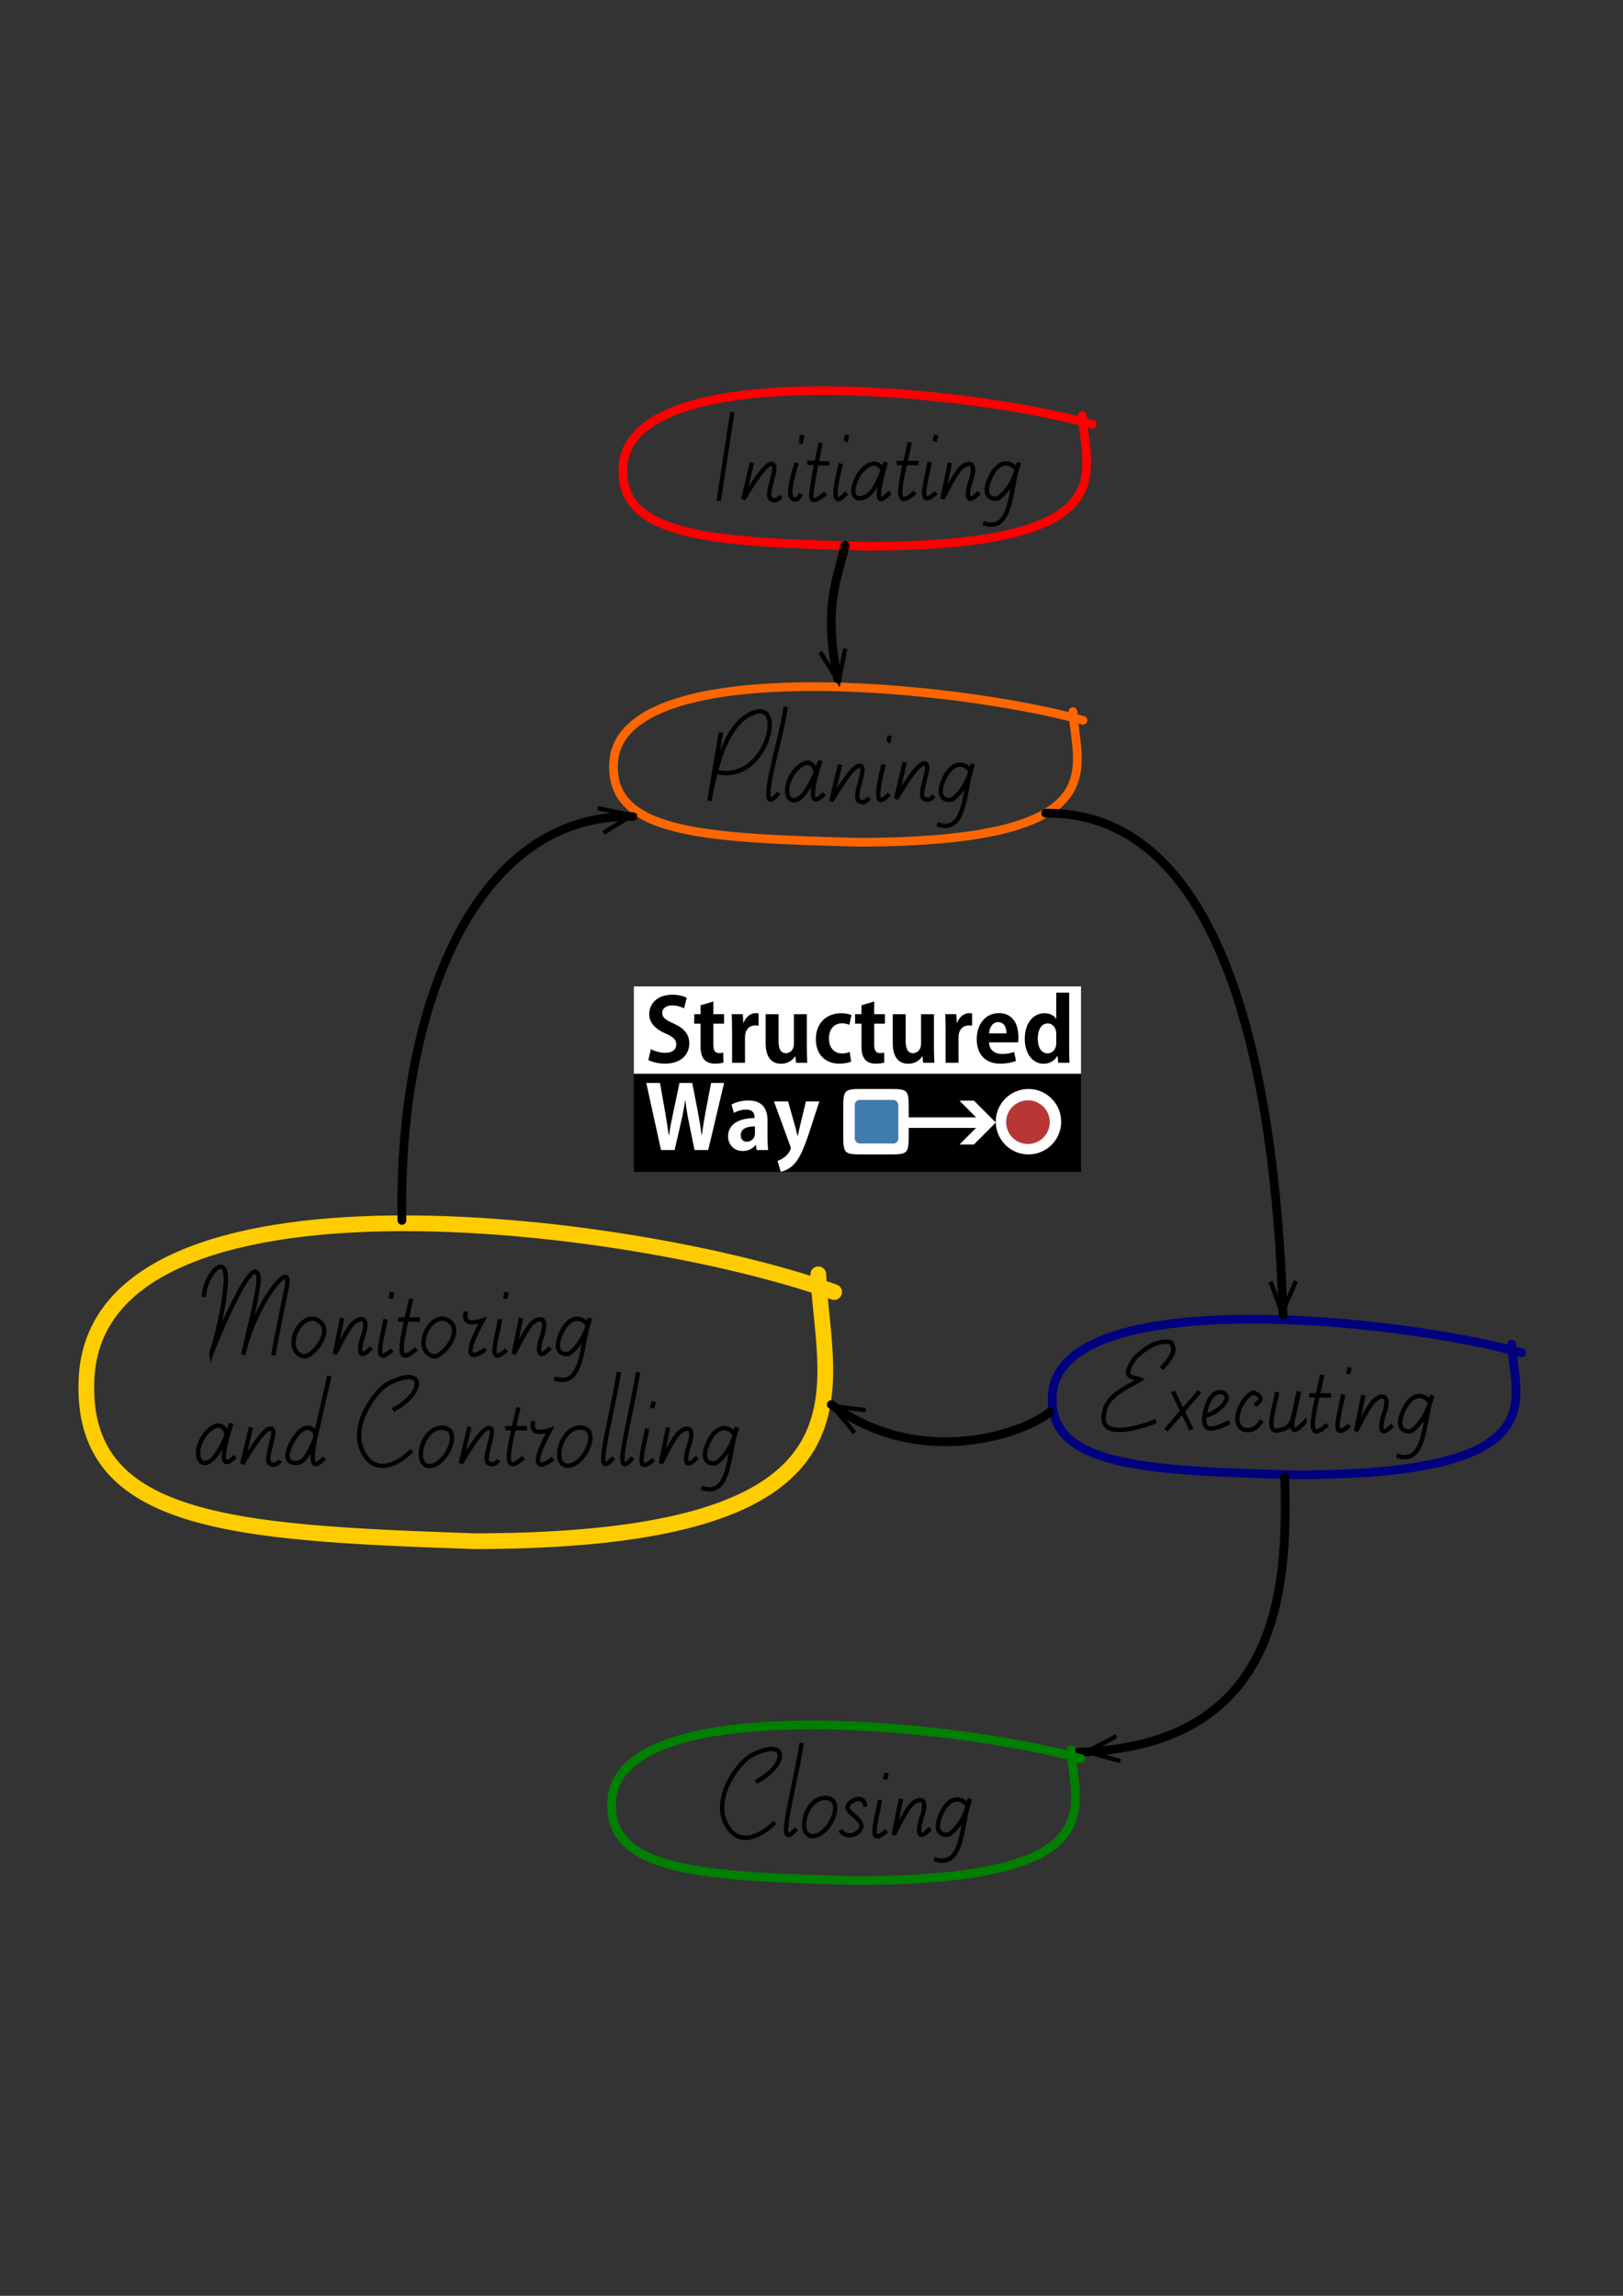 <?xml version="1.0" encoding="UTF-8" standalone="no"?>
<!-- Created with Inkscape (http://www.inkscape.org/) -->

<svg
   xmlns:osb="http://www.openswatchbook.org/uri/2009/osb"
   xmlns:dc="http://purl.org/dc/elements/1.1/"
   xmlns:cc="http://creativecommons.org/ns#"
   xmlns:rdf="http://www.w3.org/1999/02/22-rdf-syntax-ns#"
   xmlns:svg="http://www.w3.org/2000/svg"
   xmlns="http://www.w3.org/2000/svg"
   xmlns:sodipodi="http://sodipodi.sourceforge.net/DTD/sodipodi-0.dtd"
   xmlns:inkscape="http://www.inkscape.org/namespaces/inkscape"
   width="744.094"
   height="1052.362"
   id="svg6275"
   version="1.1"
   inkscape:version="0.48.2 r9819"
   sodipodi:docname="structuredway-dynamic.svg">
  <rect width="100%" height="100%" fill="#333333" stroke="none"/>
  <defs
     id="defs6277">
    <marker
       inkscape:stockid="Arrow2Send"
       orient="auto"
       refY="0.0"
       refX="0.0"
       id="Arrow2Send"
       style="overflow:visible;">
      <path
         id="path4039"
         style="font-size:12.0;fill-rule:evenodd;stroke-width:0.625;stroke-linejoin:round;"
         d="M 8.719,4.034 L -2.207,0.016 L 8.719,-4.002 C 6.973,-1.63 6.983,1.616 8.719,4.034 z "
         transform="scale(0.3) rotate(180) translate(-2.3,0)" />
    </marker>
    <marker
       inkscape:stockid="Arrow1Lend"
       orient="auto"
       refY="0.0"
       refX="0.0"
       id="Arrow1Lend"
       style="overflow:visible;">
      <path
         id="path4009"
         d="M 0.0,0.0 L 5.0,-5.0 L -12.5,0.0 L 5.0,5.0 L 0.0,0.0 z "
         style="fill-rule:evenodd;stroke:#000000;stroke-width:1.0pt;marker-start:none;"
         transform="scale(0.8) rotate(180) translate(12.5,0)" />
    </marker>
    <linearGradient
       id="linearGradient5213">
      <stop
         style="stop-color:#1b1b1b;stop-opacity:1;"
         offset="0"
         id="stop5215" />
      <stop
         id="stop5221"
         offset="0.5"
         style="stop-color:#1d1313;stop-opacity:0.498;" />
      <stop
         style="stop-color:#000000;stop-opacity:0;"
         offset="1"
         id="stop5217" />
    </linearGradient>
    <linearGradient
       id="linearGradient5203"
       osb:paint="gradient">
      <stop
         style="stop-color:#a02c2c;stop-opacity:1;"
         offset="0"
         id="stop5205" />
      <stop
         style="stop-color:#a02c2c;stop-opacity:0;"
         offset="1"
         id="stop5207" />
    </linearGradient>
    <filter
       id="filter3855"
       inkscape:label="Inner outline"
       inkscape:menu="Morphology"
       inkscape:menu-tooltip="Draws an outline around"
       color-interpolation-filters="sRGB">
      <feGaussianBlur
         id="feGaussianBlur3857"
         result="result1"
         in="SourceAlpha"
         stdDeviation="3" />
      <feComposite
         id="feComposite3859"
         in2="result1"
         result="result3"
         k4="-2"
         k1="-1"
         k2="3.2"
         operator="arithmetic" />
      <feColorMatrix
         id="feColorMatrix3861"
         result="result2"
         values="0 0 0 0 0 0 1 0 0 0 0 0 1 0 0 0 0 0 10 0 " />
      <feComposite
         id="feComposite3863"
         in2="result2"
         operator="out"
         in="SourceGraphic"
         result="fbSourceGraphic" />
      <feBlend
         id="feBlend3865"
         in2="fbSourceGraphic"
         mode="darken"
         in="fbSourceGraphic" />
    </filter>
  </defs>
  <sodipodi:namedview
     id="base"
     pagecolor="#ffffff"
     bordercolor="#666666"
     borderopacity="1.0"
     inkscape:pageopacity="0.0"
     inkscape:pageshadow="2"
     inkscape:zoom="4"
     inkscape:cx="441.19042"
     inkscape:cy="340.40557"
     inkscape:document-units="px"
     inkscape:current-layer="layer1"
     showgrid="false"
     inkscape:window-width="1823"
     inkscape:window-height="1051"
     inkscape:window-x="20"
     inkscape:window-y="20"
     inkscape:window-maximized="0" />
  <g
     inkscape:label="Layer 1"
     inkscape:groupmode="layer"
     id="layer1">
    <path
       style="fill:none;stroke:#000000;stroke-width:2;stroke-linecap:butt;stroke-linejoin:miter;stroke-miterlimit:4;stroke-opacity:1;stroke-dasharray:none"
       d="m 335.75,188.862 -6.25,40.75"
       id="anim0"
       inkscape:connector-curvature="0"
       inkscape:label="#path5343" />
    <path
       style="fill:none;stroke:#000000;stroke-width:2;stroke-linecap:butt;stroke-linejoin:miter;stroke-miterlimit:4;stroke-opacity:1;stroke-dasharray:none"
       d="m 344.75,212.112 -4,16.75 c 4.253,-6.696 10.387,-17.241 13.438,-16.125 3.05,1.116 -3.683,14.102 -0.812,16 2.871,1.898 4.625,-1.375 4.625,-1.375"
       id="anim1"
       inkscape:connector-curvature="0"
       sodipodi:nodetypes="cczzc"
       inkscape:label="#path5345" />
    <path
       style="fill:none;stroke:#000000;stroke-width:2;stroke-linecap:butt;stroke-linejoin:miter;stroke-miterlimit:4;stroke-opacity:1;stroke-dasharray:none"
       d="m 365.25,212.237 c 0,0 -4.781,13.874 -2.125,16.125 2.656,2.251 4,-2 4,-2"
       id="anim2"
       inkscape:connector-curvature="0"
       sodipodi:nodetypes="czc"
       inkscape:label="#path5347" />
    <path
       style="fill:none;stroke:#000000;stroke-width:2;stroke-linecap:butt;stroke-linejoin:miter;stroke-miterlimit:4;stroke-opacity:1;stroke-dasharray:none"
       d="m 367.875,199.362 c -0.75,3.625 -0.75,3.25 -0.75,3.25"
       id="anim3"
       inkscape:connector-curvature="0"
       inkscape:label="#path5349" />
    <path
       style="fill:none;stroke:#000000;stroke-width:2;stroke-linecap:butt;stroke-linejoin:miter;stroke-miterlimit:4;stroke-opacity:1;stroke-dasharray:none"
       d="m 376.25,202.987 c 0,0 -4.698,21.414 -4.25,25 0.448,3.586 6.5,-1.875 6.5,-1.875"
       id="anim4"
       inkscape:connector-curvature="0"
       sodipodi:nodetypes="czc"
       inkscape:label="#path5351" />
    <path
       style="fill:none;stroke:#000000;stroke-width:2;stroke-linecap:butt;stroke-linejoin:miter;stroke-miterlimit:4;stroke-opacity:1;stroke-dasharray:none"
       d="m 370.125,212.112 10.125,0.375"
       id="anim5"
       inkscape:connector-curvature="0"
       inkscape:label="#path5353" />
    <path
       style="fill:none;stroke:#000000;stroke-width:2;stroke-linecap:butt;stroke-linejoin:miter;stroke-miterlimit:4;stroke-opacity:1;stroke-dasharray:none"
       d="m 385.5,212.487 c -3.22,12.826 -4.089,20.873 2.625,13.5"
       id="anim7"
       inkscape:connector-curvature="0"
       sodipodi:nodetypes="cc"
       inkscape:label="#path5431" />
    <path
       style="fill:none;stroke:#000000;stroke-width:2;stroke-linecap:butt;stroke-linejoin:miter;stroke-miterlimit:4;stroke-opacity:1;stroke-dasharray:none"
       d="m 388.375,199.362 c -0.625,2.875 -0.75,3 -0.75,3 l 0,0 0,0"
       id="anim8"
       inkscape:connector-curvature="0"
       inkscape:label="#path5433" />
    <path
       style="fill:none;stroke:#000000;stroke-width:2;stroke-linecap:butt;stroke-linejoin:miter;stroke-miterlimit:4;stroke-opacity:1;stroke-dasharray:none"
       d="m 404.5,214.987 c -3.833,-6.229 -10.513,1.074 -11.5,4 -1.304,2.796 -3.27,7.418 0,9.375 7.055,0.752 9.944,-8.214 13.125,-16.5 -7.065,24.493 -0.481,15.836 2,13.875 l 0,0 -0.75,0.625"
       id="anim9"
       inkscape:connector-curvature="0"
       sodipodi:nodetypes="ccccccc"
       inkscape:label="#path5435" />
    <path
       style="fill:none;stroke:#000000;stroke-width:2;stroke-linecap:butt;stroke-linejoin:miter;stroke-miterlimit:4;stroke-opacity:1;stroke-dasharray:none"
       d="m 417.125,202.737 c -3.7,17.033 -8.611,32.917 2.375,22.875"
       id="anim10"
       inkscape:connector-curvature="0"
       sodipodi:nodetypes="cc"
       inkscape:label="#path5437" />
    <path
       style="fill:none;stroke:#000000;stroke-width:2;stroke-linecap:butt;stroke-linejoin:miter;stroke-miterlimit:4;stroke-opacity:1;stroke-dasharray:none"
       d="m 411.125,212.237 10,0 0,0"
       id="anim11"
       inkscape:connector-curvature="0"
       inkscape:label="#path5439" />
    <path
       style="fill:none;stroke:#000000;stroke-width:2;stroke-linecap:butt;stroke-linejoin:miter;stroke-miterlimit:4;stroke-opacity:1;stroke-dasharray:none"
       d="m 426.25,211.737 c -1.953,10.545 -5.891,21.863 3,14.125"
       id="anim12"
       inkscape:connector-curvature="0"
       sodipodi:nodetypes="cc"
       inkscape:label="#path5441" />
    <path
       style="fill:none;stroke:#000000;stroke-width:2;stroke-linecap:butt;stroke-linejoin:miter;stroke-miterlimit:4;stroke-opacity:1;stroke-dasharray:none"
       d="m 429.25,199.362 -0.75,3"
       id="anim13"
       inkscape:connector-curvature="0"
       inkscape:label="#path5443" />
    <path
       style="fill:none;stroke:#000000;stroke-width:2;stroke-linecap:butt;stroke-linejoin:miter;stroke-miterlimit:4;stroke-opacity:1;stroke-dasharray:none"
       d="m 435.5,212.112 -3.375,16.5 c 3.678,-6.811 4.485,-8.859 7.25,-12.75 2.765,-3.891 9.372,-6.108 5.65,4.628 -2.067,5.96 -2.084,11.813 3.85,5.247"
       id="anim14"
       inkscape:connector-curvature="0"
       sodipodi:nodetypes="cczsc"
       inkscape:label="#path5445" />
    <path
       style="fill:none;stroke:#000000;stroke-width:2;stroke-linecap:butt;stroke-linejoin:miter;stroke-miterlimit:4;stroke-opacity:1;stroke-dasharray:none"
       d="m 466,215.112 c -3.523,-4.394 -8.765,-3.676 -12.25,4.25 -3.485,7.926 0.374,9.774 3.75,9.125 5.377,-3.881 7.886,-9.848 9.625,-16.375 -4.142,10.567 -2.621,32.796 -16.375,27.625"
       id="anim15"
       inkscape:connector-curvature="0"
       sodipodi:nodetypes="czccc"
       inkscape:label="#path5447" />
    <path
       style="fill:none;stroke:#ff0000;stroke-width:4;stroke-linecap:round;stroke-linejoin:miter;stroke-miterlimit:4;stroke-opacity:1;stroke-dasharray:none"
       d="m 500.791,194.487 c -57.631,-16.135 -211.945,-31.388 -215.163,19.313 -2.071,32.638 41.542,34.714 111.745,36.595 120.181,-0.105 100.129,-34.252 98.858,-59.889"
       id="anim20"
       inkscape:connector-curvature="0"
       sodipodi:nodetypes="cscc"
       inkscape:label="#path3040" />
    <path
       style="fill:none;stroke:#000000;stroke-width:2;stroke-linecap:butt;stroke-linejoin:miter;stroke-miterlimit:4;stroke-opacity:1;stroke-dasharray:none"
       d="m 330.531,335.737 -5.303,31.289 c 2.746,-14.239 7.483,-36.698 21.213,-40.659 13.73,-3.961 4.479,32.394 -17.501,27.577"
       id="anim30"
       inkscape:connector-curvature="0"
       sodipodi:nodetypes="cczc"
       inkscape:label="#path3879" />
    <path
       style="fill:none;stroke:#000000;stroke-width:2;stroke-linecap:butt;stroke-linejoin:miter;stroke-miterlimit:4;stroke-opacity:1;stroke-dasharray:none"
       d="m 360.229,323.893 c -1.66,14.474 -14.93,53.617 -3.182,39.598"
       id="anim31"
       inkscape:connector-curvature="0"
       sodipodi:nodetypes="cc"
       inkscape:label="#path3881" />
    <path
       style="fill:none;stroke:#000000;stroke-width:2;stroke-linecap:butt;stroke-linejoin:miter;stroke-miterlimit:4;stroke-opacity:1;stroke-dasharray:none"
       d="m 374.239,355.227 c -1.39,-10.46 -9.944,-4.106 -12.463,2.607 -2.519,6.713 0.582,11.481 5.259,7.646 4.677,-3.836 9.104,-16.838 9.104,-16.838 -2.579,7.964 -7.084,24.073 1.768,15.203"
       id="anim32"
       inkscape:connector-curvature="0"
       sodipodi:nodetypes="czzcc"
       inkscape:label="#path3883" />
    <path
       style="fill:none;stroke:#000000;stroke-width:2;stroke-linecap:butt;stroke-linejoin:miter;stroke-miterlimit:4;stroke-opacity:1;stroke-dasharray:none"
       d="m 385.126,350.463 -4,16.75 c 4.253,-6.696 10.387,-17.241 13.438,-16.125 3.05,1.116 -3.683,14.102 -0.812,16 2.871,1.898 4.625,-1.375 4.625,-1.375"
       id="anim33"
       inkscape:connector-curvature="0"
       sodipodi:nodetypes="cczzc"
       inkscape:label="#path5345" />
    <path
       style="fill:none;stroke:#000000;stroke-width:2;stroke-linecap:butt;stroke-linejoin:miter;stroke-miterlimit:4;stroke-opacity:1;stroke-dasharray:none"
       d="m 405.091,350.408 c -3.22,12.826 -4.089,20.873 2.625,13.5"
       id="anim34"
       inkscape:connector-curvature="0"
       sodipodi:nodetypes="cc"
       inkscape:label="#path5431" />
    <path
       style="fill:none;stroke:#000000;stroke-width:2;stroke-linecap:butt;stroke-linejoin:miter;stroke-miterlimit:4;stroke-opacity:1;stroke-dasharray:none"
       d="m 407.966,337.283 c -0.625,2.875 -0.75,3 -0.75,3 l 0,0 0,0"
       id="anim35"
       inkscape:connector-curvature="0"
       inkscape:label="#path5433" />
    <path
       style="fill:none;stroke:#000000;stroke-width:2;stroke-linecap:butt;stroke-linejoin:miter;stroke-miterlimit:4;stroke-opacity:1;stroke-dasharray:none"
       d="m 414.824,349.403 -4,16.75 c 4.253,-6.696 10.387,-17.241 13.438,-16.125 3.05,1.116 -3.683,14.102 -0.812,16 2.871,1.898 4.625,-1.375 4.625,-1.375"
       id="anim36"
       inkscape:connector-curvature="0"
       sodipodi:nodetypes="cczzc"
       inkscape:label="#path5345" />
    <path
       style="fill:none;stroke:#000000;stroke-width:2;stroke-linecap:butt;stroke-linejoin:miter;stroke-miterlimit:4;stroke-opacity:1;stroke-dasharray:none"
       d="m 444.897,353.178 c -3.523,-4.394 -8.765,-3.676 -12.25,4.25 -3.485,7.926 0.374,9.774 3.75,9.125 5.377,-3.881 7.886,-9.848 9.625,-16.375 -4.142,10.567 -2.621,32.796 -16.375,27.625"
       id="anim37"
       inkscape:connector-curvature="0"
       sodipodi:nodetypes="czccc"
       inkscape:label="#path5447" />
    <rect
       style="fill:#000000;fill-opacity:1;stroke:none"
       id="bg"
       width="205"
       height="45"
       x="290.61"
       y="492.16"
       inkscape:label="#rect3551-7" />
    <rect
       style="fill:#ffffff;fill-opacity:1;stroke:none"
       id="rect3551"
       width="205"
       height="40"
       x="290.61"
       y="452.16" />
    <path
       inkscape:connector-curvature="0"
       id="logotext11"
       style="font-size:40px;font-style:normal;font-variant:normal;font-weight:bold;font-stretch:normal;text-align:start;line-height:125%;letter-spacing:0px;word-spacing:0px;writing-mode:lr-tb;text-anchor:start;fill:#ffffff;fill-opacity:1;stroke:none;font-family:Adobe Gothic Std;-inkscape-font-specification:Adobe Gothic Std Bold"
       d="m 323.49,509.56 c -0.64,3.68 -1.24,7.16 -1.72,10.8 l -0.12,0 c -0.4,-3.6 -1,-7 -1.68,-10.6 l -2.6,-13.36 -5.84,0 -2.8,13.2 c -0.8,3.84 -1.56,7.4 -2,10.84 l -0.12,0 c -0.44,-3.28 -1.04,-7.08 -1.68,-10.76 l -2.36,-13.28 -6.28,0 6.76,30.76 6.24,0 3,-13.04 c 0.76,-3.24 1.32,-6.32 1.84,-9.8 l 0.08,0 c 0.4,3.48 0.88,6.6 1.56,9.8 l 2.64,13.04 6.28,0 7.28,-30.76 -5.96,0 -2.52,13.16"
       inkscape:label="#path3128" />
    <path
       inkscape:connector-curvature="0"
       id="logotext12"
       style="font-size:40px;font-style:normal;font-variant:normal;font-weight:bold;font-stretch:normal;text-align:start;line-height:125%;letter-spacing:0px;word-spacing:0px;writing-mode:lr-tb;text-anchor:start;fill:#ffffff;fill-opacity:1;stroke:none;font-family:Adobe Gothic Std;-inkscape-font-specification:Adobe Gothic Std Bold"
       d="m 336.483,510.16 c 1.44,-0.88 3.44,-1.52 5.48,-1.52 3.24,0 4,1.68 4,3.88 -7.08,0 -12.16,2.68 -12.16,8.4 0,3.6 2.56,6.68 6.68,6.68 2.48,0 4.64,-1 5.92,-2.76 l 0.12,0 0.36,2.32 5.32,0 c -0.24,-1.36 -0.32,-3.32 -0.32,-5.28 l 0,-8.16 c 0,-4.88 -1.88,-9.28 -8.8,-9.28 -3.48,0 -6.24,1 -7.72,1.88 l 1.12,3.84 m 9.64,9.36 c 0,2.84 -2.32,3.84 -3.72,3.84 -1.48,0 -2.8,-0.92 -2.8,-3.04 0,-3.24 3.32,-4 6.52,-4 l 0,3.2"
       inkscape:label="#path3130" />
    <path
       inkscape:connector-curvature="0"
       id="logotext13"
       style="font-size:40px;font-style:normal;font-variant:normal;font-weight:bold;font-stretch:normal;text-align:start;line-height:125%;letter-spacing:0px;word-spacing:0px;writing-mode:lr-tb;text-anchor:start;fill:#ffffff;fill-opacity:1;stroke:none;font-family:Adobe Gothic Std;-inkscape-font-specification:Adobe Gothic Std Bold"
       d="m 366.676,516.52 c -0.32,1.4 -0.68,2.96 -0.92,4.16 l -0.12,0 c -0.28,-1.24 -0.68,-2.8 -1.04,-4.16 l -3.28,-11.64 -6.48,0 7.48,20.48 c 0.16,0.44 0.24,0.76 0.24,1 0,0.44 -1,2.72 -2.96,4.12 -1.04,0.72 -2.16,1.36 -3.12,1.64 l 1.48,5 c 1.32,-0.24 3.6,-1.04 5.76,-3.12 2.52,-2.52 4.4,-6.44 6.88,-13.64 l 5.04,-15.48 -6.16,0 -2.8,11.64"
       inkscape:label="#path3132" />
    <path
       inkscape:connector-curvature="0"
       id="logotext1"
       style="font-size:40px;font-style:normal;font-variant:normal;font-weight:bold;font-stretch:normal;text-align:start;line-height:125%;letter-spacing:0px;word-spacing:0px;writing-mode:lr-tb;text-anchor:start;fill:#000000;fill-opacity:1;stroke:none;font-family:Adobe Gothic Std;-inkscape-font-specification:Adobe Gothic Std Bold"
       d="m 297.25,485.84 c 1.44,0.88 4.52,1.72 7.56,1.72 7.16,0 11.2,-3.92 11.2,-9.28 0,-4.04 -2.2,-6.88 -7.12,-9.08 -3.76,-1.72 -5.28,-2.72 -5.28,-4.92 0,-1.72 1.4,-3.4 4.52,-3.4 2.52,0 4.4,0.76 5.48,1.32 l 1.24,-4.84 c -1.44,-0.72 -3.68,-1.4 -6.6,-1.4 -6.64,0 -10.6,3.88 -10.6,8.92 0,4 2.88,6.88 7.52,8.88 3.4,1.48 4.88,2.8 4.88,5 0,2.28 -1.72,3.84 -5,3.84 -2.48,0 -5.04,-0.76 -6.64,-1.72 l -1.16,4.96"
       inkscape:label="#path3097" />
    <path
       inkscape:connector-curvature="0"
       id="logotext2"
       style="font-size:40px;font-style:normal;font-variant:normal;font-weight:bold;font-stretch:normal;text-align:start;line-height:125%;letter-spacing:0px;word-spacing:0px;writing-mode:lr-tb;text-anchor:start;fill:#000000;fill-opacity:1;stroke:none;font-family:Adobe Gothic Std;-inkscape-font-specification:Adobe Gothic Std Bold"
       d="m 318.283,464.88 0,4.36 2.92,0 0,10.28 c 0,2.48 0.12,8.04 6.52,8.04 1.72,0 3.16,-0.2 3.96,-0.52 l -0.08,-4.52 c -0.6,0.12 -1.08,0.2 -1.92,0.2 -1.8,0 -2.64,-1.12 -2.64,-3.8 l 0,-9.68 4.92,0 0,-4.36 -4.92,0 0,-5.8 -5.84,1.72 0,4.08 -2.92,0"
       inkscape:label="#path3099" />
    <path
       inkscape:connector-curvature="0"
       id="logotext3"
       style="font-size:40px;font-style:normal;font-variant:normal;font-weight:bold;font-stretch:normal;text-align:start;line-height:125%;letter-spacing:0px;word-spacing:0px;writing-mode:lr-tb;text-anchor:start;fill:#000000;fill-opacity:1;stroke:none;font-family:Adobe Gothic Std;-inkscape-font-specification:Adobe Gothic Std Bold"
       d="m 340.793,468.76 -0.24,-3.88 -5.08,0 c 0.08,2 0.16,4.2 0.16,6.96 l 0,15.32 5.92,0 0,-11.52 c 0,-3.8 2.04,-5.6 4.72,-5.6 0.6,0 1.08,0.04 1.52,0.12 l 0,-5.64 c -0.4,-0.08 -0.76,-0.12 -1.32,-0.12 -2.08,0 -4.48,1.48 -5.52,4.36 l -0.16,0"
       inkscape:label="#path3101" />
    <path
       inkscape:connector-curvature="0"
       id="logotext4"
       style="font-size:40px;font-style:normal;font-variant:normal;font-weight:bold;font-stretch:normal;text-align:start;line-height:125%;letter-spacing:0px;word-spacing:0px;writing-mode:lr-tb;text-anchor:start;fill:#000000;fill-opacity:1;stroke:none;font-family:Adobe Gothic Std;-inkscape-font-specification:Adobe Gothic Std Bold"
       d="m 363.982,464.88 0,13.72 c 0,2.52 -1.72,4.16 -3.64,4.16 -2.44,0 -3.4,-2.12 -3.4,-5.48 l 0,-12.4 -5.92,0 0,13.28 c 0,6.68 2.88,9.44 7.12,9.44 3.44,0 5.48,-1.96 6.4,-3.4 l 0.12,0 0.28,2.96 5.16,0 c -0.08,-1.88 -0.2,-4.16 -0.2,-6.8 l 0,-15.48 -5.92,0"
       inkscape:label="#path3103" />
    <path
       inkscape:connector-curvature="0"
       id="logotext5"
       style="font-size:40px;font-style:normal;font-variant:normal;font-weight:bold;font-stretch:normal;text-align:start;line-height:125%;letter-spacing:0px;word-spacing:0px;writing-mode:lr-tb;text-anchor:start;fill:#000000;fill-opacity:1;stroke:none;font-family:Adobe Gothic Std;-inkscape-font-specification:Adobe Gothic Std Bold"
       d="m 390.363,465.28 c -0.96,-0.4 -2.72,-0.84 -4.64,-0.84 -7.36,0 -11.68,5.12 -11.68,11.8 0,7.08 4.24,11.32 10.76,11.32 2.36,0 4.4,-0.48 5.4,-0.96 l -0.64,-4.44 c -0.96,0.44 -2.12,0.72 -3.6,0.72 -3.4,0 -5.92,-2.52 -5.92,-6.88 0,-3.92 2.16,-6.92 5.88,-6.92 1.64,0 2.72,0.36 3.48,0.72 l 0.96,-4.52"
       inkscape:label="#path3105" />
    <path
       inkscape:connector-curvature="0"
       id="logotext6"
       style="font-size:40px;font-style:normal;font-variant:normal;font-weight:bold;font-stretch:normal;text-align:start;line-height:125%;letter-spacing:0px;word-spacing:0px;writing-mode:lr-tb;text-anchor:start;fill:#000000;fill-opacity:1;stroke:none;font-family:Adobe Gothic Std;-inkscape-font-specification:Adobe Gothic Std Bold"
       d="m 392.033,464.88 0,4.36 2.92,0 0,10.28 c 0,2.48 0.12,8.04 6.52,8.04 1.72,0 3.16,-0.2 3.96,-0.52 l -0.08,-4.52 c -0.6,0.12 -1.08,0.2 -1.92,0.2 -1.8,0 -2.64,-1.12 -2.64,-3.8 l 0,-9.68 4.92,0 0,-4.36 -4.92,0 0,-5.8 -5.84,1.72 0,4.08 -2.92,0"
       inkscape:label="#path3107" />
    <path
       inkscape:connector-curvature="0"
       id="logotext7"
       style="font-size:40px;font-style:normal;font-variant:normal;font-weight:bold;font-stretch:normal;text-align:start;line-height:125%;letter-spacing:0px;word-spacing:0px;writing-mode:lr-tb;text-anchor:start;fill:#000000;fill-opacity:1;stroke:none;font-family:Adobe Gothic Std;-inkscape-font-specification:Adobe Gothic Std Bold"
       d="m 422.263,464.88 0,13.72 c 0,2.52 -1.72,4.16 -3.64,4.16 -2.44,0 -3.4,-2.12 -3.4,-5.48 l 0,-12.4 -5.92,0 0,13.28 c 0,6.68 2.88,9.44 7.12,9.44 3.44,0 5.48,-1.96 6.4,-3.4 l 0.12,0 0.28,2.96 5.16,0 c -0.08,-1.88 -0.2,-4.16 -0.2,-6.8 l 0,-15.48 -5.92,0"
       inkscape:label="#path3109" />
    <path
       inkscape:connector-curvature="0"
       id="logotext8"
       style="font-size:40px;font-style:normal;font-variant:normal;font-weight:bold;font-stretch:normal;text-align:start;line-height:125%;letter-spacing:0px;word-spacing:0px;writing-mode:lr-tb;text-anchor:start;fill:#000000;fill-opacity:1;stroke:none;font-family:Adobe Gothic Std;-inkscape-font-specification:Adobe Gothic Std Bold"
       d="m 438.684,468.76 -0.24,-3.88 -5.08,0 c 0.08,2 0.16,4.2 0.16,6.96 l 0,15.32 5.92,0 0,-11.52 c 0,-3.8 2.04,-5.6 4.72,-5.6 0.6,0 1.08,0.04 1.52,0.12 l 0,-5.64 c -0.4,-0.08 -0.76,-0.12 -1.32,-0.12 -2.08,0 -4.48,1.48 -5.52,4.36 l -0.16,0"
       inkscape:label="#path3111" />
    <path
       inkscape:connector-curvature="0"
       id="logotext9"
       style="font-size:40px;font-style:normal;font-variant:normal;font-weight:bold;font-stretch:normal;text-align:start;line-height:125%;letter-spacing:0px;word-spacing:0px;writing-mode:lr-tb;text-anchor:start;fill:#000000;fill-opacity:1;stroke:none;font-family:Adobe Gothic Std;-inkscape-font-specification:Adobe Gothic Std Bold"
       d="m 466.753,477.8 c 0.12,-0.64 0.16,-1.48 0.16,-2.36 0,-7.2 -3.52,-11.04 -8.92,-11.04 -6.52,0 -10.2,5.52 -10.2,11.92 0,6.92 3.92,11.24 10.8,11.24 2.76,0 5.36,-0.48 7.2,-1.28 l -0.84,-4.08 c -1.52,0.52 -3.24,0.92 -5.44,0.92 -3.2,0 -5.92,-1.52 -6.08,-5.32 l 13.32,0 m -13.32,-4.12 c 0.16,-2.2 1.36,-5.16 4.2,-5.16 2.92,0 3.84,2.84 3.8,5.16 l -8,0"
       inkscape:label="#path3113" />
    <path
       inkscape:connector-curvature="0"
       id="logotext10"
       style="font-size:40px;font-style:normal;font-variant:normal;font-weight:bold;font-stretch:normal;text-align:start;line-height:125%;letter-spacing:0px;word-spacing:0px;writing-mode:lr-tb;text-anchor:start;fill:#000000;fill-opacity:1;stroke:none;font-family:Adobe Gothic Std;-inkscape-font-specification:Adobe Gothic Std Bold"
       d="m 484.264,455 0,12.04 -0.08,0 c -0.88,-1.52 -2.76,-2.6 -5.36,-2.6 -4.8,0 -9,4.16 -9,11.76 0,6.76 3.6,11.4 8.64,11.4 2.72,0 5.12,-1.4 6.28,-3.6 l 0.12,0 0.28,3.16 5.2,0 c -0.08,-1.64 -0.16,-4.12 -0.16,-6.36 l 0,-25.8 -5.92,0 m 0,23.04 c 0,3.52 -2.24,4.8 -4,4.8 -2.8,0 -4.48,-2.68 -4.48,-6.72 0,-3.88 1.52,-7 4.56,-7 1.96,0 3.92,1.6 3.92,4.84 l 0,4.08"
       inkscape:label="#path3115" />
    <g
       id="g3095">
      <path
         sodipodi:nodetypes="sssssscccccsssscccccsss"
         inkscape:connector-curvature="0"
         id="rect6105"
         d="m 396.61,499.172 c -9.989,0 -10,0.006 -10,10 l 0,10 c 0,9.991 0.009,10 10,10 l 10,0 c 9.991,0 10,-10e-4 10,-10 l 0,-2.156 30.875,0 -7.594,7.594 6.625,0 10.031,-10.062 c 0.202,8.109 6.812,14.625 14.969,14.625 8.284,0 15,-6.716 15,-15 0,-8.284 -6.716,-15 -15,-15 -8.284,0 -15,6.716 -15,15 0,0.116 -0.003,0.228 0,0.344 l -10,-10 -6.625,0 7.625,7.656 -30.906,0 0,-3 c 0,-10.023 0.023,-10 -10,-10 z"
         style="fill:#ffffff;fill-opacity:1;stroke:#ffffff;stroke-width:0;stroke-linejoin:miter;stroke-miterlimit:4;stroke-opacity:1" />
      <rect
         ry="2.423"
         rx="2.237"
         y="504.169"
         x="391.86"
         height="20"
         width="20"
         id="rect2989"
         style="fill:#3a77ab;fill-opacity:0.961;stroke:none" />
      <path
         inkscape:label="#path5223"
         transform="matrix(0.941,0,0,0.964,43.713,-18.585)"
         d="m 465,552.862 a 10.625,10.375 0 1 1 -21.25,0 10.625,10.375 0 1 1 21.25,0 z"
         sodipodi:ry="10.375"
         sodipodi:rx="10.625"
         sodipodi:cy="552.86218"
         sodipodi:cx="454.375"
         id="logo"
         style="fill:#b62f2f;fill-opacity:0.961;stroke:none"
         sodipodi:type="arc" />
    </g>
    <path
       style="fill:none;stroke:#ff6600;stroke-width:4;stroke-linecap:round;stroke-linejoin:miter;stroke-miterlimit:4;stroke-opacity:1;stroke-dasharray:none"
       d="m 496.484,330.171 c -57.631,-16.135 -211.945,-31.388 -215.163,19.313 -2.071,32.638 41.542,34.714 111.745,36.595 120.181,-0.105 100.129,-34.252 98.858,-59.889"
       id="anim38"
       inkscape:connector-curvature="0"
       sodipodi:nodetypes="cscc"
       inkscape:label="#path3040" />
    <path
       style="fill:none;stroke:#000000;stroke-width:4;stroke-linecap:round;stroke-linejoin:miter;stroke-miterlimit:4;stroke-opacity:1;stroke-dasharray:none;marker-end:none"
       d="m 387.453,250.001 c -3.656,15.844 -10.088,27.865 -3.414,61.14"
       id="anim39"
       inkscape:connector-curvature="0"
       sodipodi:nodetypes="cc"
       inkscape:label="#path4001" />
    <path
       style="fill:none;stroke:#000000;stroke-width:2;stroke-linecap:butt;stroke-linejoin:miter;stroke-miterlimit:4;stroke-opacity:1;stroke-dasharray:none"
       d="m 376,298.862 8.5,13.5 3,-15"
       id="anim40"
       inkscape:connector-curvature="0"
       inkscape:label="#path4817" />
    <path
       style="fill:none;stroke:#000000;stroke-width:2;stroke-linecap:butt;stroke-linejoin:miter;stroke-miterlimit:4;stroke-opacity:1;stroke-dasharray:none"
       d="m 532.5,627.362 c 6.35,-6.887 6.063,-8.859 4.5,-12 -5.318,-1.337 -11.016,1.507 -17,7.5 -6.373,9.484 -0.24,8.13 2.75,9.5 -8.947,5 -16.89,8.382 -16.75,18 0.14,9.618 19.236,3.103 24,1"
       id="anim50"
       inkscape:connector-curvature="0"
       sodipodi:nodetypes="cccczc"
       inkscape:label="#path4819" />
    <path
       style="fill:none;stroke:#000000;stroke-width:2;stroke-linecap:butt;stroke-linejoin:miter;stroke-miterlimit:4;stroke-opacity:1;stroke-dasharray:none"
       d="m 537.75,637.862 8.5,17.5"
       id="anim51"
       inkscape:connector-curvature="0"
       inkscape:label="#path4821" />
    <path
       style="fill:none;stroke:#000000;stroke-width:2;stroke-linecap:butt;stroke-linejoin:miter;stroke-miterlimit:4;stroke-opacity:1;stroke-dasharray:none"
       d="m 534.5,655.612 15.5,-17.75"
       id="anim53"
       inkscape:connector-curvature="0"
       inkscape:label="#path4823" />
    <path
       style="fill:none;stroke:#000000;stroke-width:2;stroke-linecap:butt;stroke-linejoin:miter;stroke-miterlimit:4;stroke-opacity:1;stroke-dasharray:none"
       d="m 552,649.112 c 6.779,-1.421 12.718,-7.973 9.5,-10.25 -3.218,-2.277 -7.683,0.385 -9.25,10 -1.567,9.615 7.016,5.175 11.5,3"
       id="anim54"
       inkscape:connector-curvature="0"
       sodipodi:nodetypes="czzc"
       inkscape:label="#path4825" />
    <path
       style="fill:none;stroke:#000000;stroke-width:2;stroke-linecap:butt;stroke-linejoin:miter;stroke-miterlimit:4;stroke-opacity:1;stroke-dasharray:none"
       d="m 575.25,644.112 c 5.028,-3.081 1.52,-4.951 -0.5,-5.75 -3.999,0.657 -11.325,12.836 -5,16.75 4.079,1.38 6.658,-0.742 8.75,-4"
       id="anim55"
       inkscape:connector-curvature="0"
       sodipodi:nodetypes="cccc"
       inkscape:label="#path4827" />
    <path
       style="fill:none;stroke:#000000;stroke-width:2;stroke-linecap:butt;stroke-linejoin:miter;stroke-miterlimit:4;stroke-opacity:1;stroke-dasharray:none"
       d="m 585.5,638.112 c -1.212,7.829 -5.938,19.924 1.5,17.25 7.336,-0.83 6.196,-10.523 8.5,-17.5 -0.67,6.256 -7.939,25.111 2.5,14.25 l 0,0 0,0.25"
       id="anim56"
       inkscape:connector-curvature="0"
       sodipodi:nodetypes="cccccc"
       inkscape:label="#path4829" />
    <path
       style="fill:none;stroke:#000000;stroke-width:2;stroke-linecap:butt;stroke-linejoin:miter;stroke-miterlimit:4;stroke-opacity:1;stroke-dasharray:none"
       d="m 606.242,630.15 c -3.7,17.033 -8.611,32.917 2.375,22.875"
       id="anim57"
       inkscape:connector-curvature="0"
       sodipodi:nodetypes="cc"
       inkscape:label="#path5437" />
    <path
       style="fill:none;stroke:#000000;stroke-width:2;stroke-linecap:butt;stroke-linejoin:miter;stroke-miterlimit:4;stroke-opacity:1;stroke-dasharray:none"
       d="m 600.242,639.65 10,0 0,0"
       id="anim58"
       inkscape:connector-curvature="0"
       inkscape:label="#path5439" />
    <path
       style="fill:none;stroke:#000000;stroke-width:2;stroke-linecap:butt;stroke-linejoin:miter;stroke-miterlimit:4;stroke-opacity:1;stroke-dasharray:none"
       d="m 615.79,639.198 c -1.953,10.545 -5.891,21.863 3,14.125"
       id="anim59"
       inkscape:connector-curvature="0"
       sodipodi:nodetypes="cc"
       inkscape:label="#path5441" />
    <path
       style="fill:none;stroke:#000000;stroke-width:2;stroke-linecap:butt;stroke-linejoin:miter;stroke-miterlimit:4;stroke-opacity:1;stroke-dasharray:none"
       d="m 618.79,626.823 -0.75,3"
       id="anim60"
       inkscape:connector-curvature="0"
       inkscape:label="#path5443" />
    <path
       style="fill:none;stroke:#000000;stroke-width:2;stroke-linecap:butt;stroke-linejoin:miter;stroke-miterlimit:4;stroke-opacity:1;stroke-dasharray:none"
       d="m 625.04,639.573 -3.375,16.5 c 3.678,-6.811 4.485,-8.859 7.25,-12.75 2.765,-3.891 9.372,-6.108 5.65,4.628 -2.067,5.96 -2.084,11.813 3.85,5.247"
       id="anim61"
       inkscape:connector-curvature="0"
       sodipodi:nodetypes="cczsc"
       inkscape:label="#path5445" />
    <path
       style="fill:none;stroke:#000000;stroke-width:2;stroke-linecap:butt;stroke-linejoin:miter;stroke-miterlimit:4;stroke-opacity:1;stroke-dasharray:none"
       d="m 655.54,642.573 c -3.523,-4.394 -8.765,-3.676 -12.25,4.25 -3.485,7.926 0.374,9.774 3.75,9.125 5.377,-3.881 7.886,-9.848 9.625,-16.375 -4.142,10.567 -2.621,32.796 -16.375,27.625"
       id="anim62"
       inkscape:connector-curvature="0"
       sodipodi:nodetypes="czccc"
       inkscape:label="#path5447" />
    <path
       style="fill:none;stroke:#000080;stroke-width:4;stroke-linecap:round;stroke-linejoin:miter;stroke-miterlimit:4;stroke-opacity:1;stroke-dasharray:none"
       d="m 697.617,620.124 c -57.631,-16.135 -211.945,-31.388 -215.163,19.313 -2.071,32.638 41.542,34.714 111.745,36.595 120.181,-0.105 100.129,-34.252 98.858,-59.889"
       id="anim63"
       inkscape:connector-curvature="0"
       sodipodi:nodetypes="cscc"
       inkscape:label="#path3040" />
    <path
       style="fill:none;stroke:#000000;stroke-width:4;stroke-linecap:round;stroke-linejoin:miter;stroke-miterlimit:4;stroke-opacity:1;stroke-dasharray:none;marker-end:none"
       d="m 479.418,372.766 c 91.155,-0.966 106.282,147.66 108.809,230.134"
       id="anim64"
       inkscape:connector-curvature="0"
       sodipodi:nodetypes="cc"
       inkscape:label="#path4001" />
    <path
       style="fill:none;stroke:#000000;stroke-width:2;stroke-linecap:butt;stroke-linejoin:miter;stroke-miterlimit:4;stroke-opacity:1;stroke-dasharray:none"
       d="m 594.145,587.294 -6.397,14.614 -5.198,-14.387"
       id="anim65"
       inkscape:connector-curvature="0"
       inkscape:label="#path4817" />
    <path
       style="fill:none;stroke:#000000;stroke-width:2;stroke-linecap:butt;stroke-linejoin:miter;stroke-miterlimit:4;stroke-opacity:1;stroke-dasharray:none"
       d="m 93.5,594.487 c 0.057,-9.641 10.877,-21.945 10,-6.75 -0.877,15.195 -6.75,33.25 -6.75,33.25 -0.117,-0.588 19.502,-49.125 21.75,-35.75 0.489,2.912 -1.385,12.203 -7,35.75 5.578,-24.154 22.879,-45.162 20,-31.25 -3.26,15.757 -6.25,31.5 -6.25,31.5"
       id="anim70"
       inkscape:connector-curvature="0"
       sodipodi:nodetypes="czcscsc"
       inkscape:label="#path4918" />
    <path
       style="fill:none;stroke:#000000;stroke-width:2;stroke-linecap:butt;stroke-linejoin:miter;stroke-miterlimit:4;stroke-opacity:1;stroke-dasharray:none"
       d="m 143.75,604.362 c 11.528,3.554 -0.396,18.041 -4.5,17.375 -9.063,-2.212 -3.545,-17.579 4.5,-17.375"
       id="anim71"
       inkscape:connector-curvature="0"
       sodipodi:nodetypes="ccc"
       inkscape:label="#path4920" />
    <path
       style="fill:none;stroke:#000000;stroke-width:2;stroke-linecap:butt;stroke-linejoin:miter;stroke-miterlimit:4;stroke-opacity:1;stroke-dasharray:none"
       d="m 156.886,604.134 -3.375,16.5 c 3.678,-6.811 4.485,-8.859 7.25,-12.75 2.765,-3.891 9.372,-6.108 5.65,4.628 -2.067,5.96 -2.084,11.813 3.85,5.247"
       id="anim72"
       inkscape:connector-curvature="0"
       sodipodi:nodetypes="cczsc"
       inkscape:label="#path5445" />
    <path
       style="fill:none;stroke:#000000;stroke-width:2;stroke-linecap:butt;stroke-linejoin:miter;stroke-miterlimit:4;stroke-opacity:1;stroke-dasharray:none"
       d="m 176.787,604.709 c -1.953,10.545 -5.891,21.863 3,14.125"
       id="anim73"
       inkscape:connector-curvature="0"
       sodipodi:nodetypes="cc"
       inkscape:label="#path5441" />
    <path
       style="fill:none;stroke:#000000;stroke-width:2;stroke-linecap:butt;stroke-linejoin:miter;stroke-miterlimit:4;stroke-opacity:1;stroke-dasharray:none"
       d="m 179.787,592.334 -0.75,3"
       id="anim74"
       inkscape:connector-curvature="0"
       inkscape:label="#path5443" />
    <path
       style="fill:none;stroke:#000000;stroke-width:2;stroke-linecap:butt;stroke-linejoin:miter;stroke-miterlimit:4;stroke-opacity:1;stroke-dasharray:none"
       d="m 229.287,604.709 c -1.953,10.545 -5.891,21.863 3,14.125"
       id="anim79"
       inkscape:connector-curvature="0"
       sodipodi:nodetypes="cc"
       inkscape:label="#path5441" />
    <path
       style="fill:none;stroke:#000000;stroke-width:2;stroke-linecap:butt;stroke-linejoin:miter;stroke-miterlimit:4;stroke-opacity:1;stroke-dasharray:none"
       d="m 232.287,592.334 -0.75,3"
       id="anim80"
       inkscape:connector-curvature="0"
       inkscape:label="#path5443" />
    <path
       style="fill:none;stroke:#000000;stroke-width:2;stroke-linecap:butt;stroke-linejoin:miter;stroke-miterlimit:4;stroke-opacity:1;stroke-dasharray:none"
       d="m 238.875,604.165 -3.375,16.5 c 3.678,-6.811 4.485,-8.859 7.25,-12.75 2.765,-3.891 9.372,-6.108 5.65,4.628 -2.067,5.96 -2.084,11.813 3.85,5.247"
       id="anim81"
       inkscape:connector-curvature="0"
       sodipodi:nodetypes="cczsc"
       inkscape:label="#path5445" />
    <path
       style="fill:none;stroke:#000000;stroke-width:2;stroke-linecap:butt;stroke-linejoin:miter;stroke-miterlimit:4;stroke-opacity:1;stroke-dasharray:none"
       d="m 269.375,607.165 c -3.523,-4.394 -8.765,-3.676 -12.25,4.25 -3.485,7.926 0.374,9.774 3.75,9.125 5.377,-3.881 7.886,-9.848 9.625,-16.375 -4.142,10.567 -2.621,32.796 -16.375,27.625"
       id="anim82"
       inkscape:connector-curvature="0"
       sodipodi:nodetypes="czccc"
       inkscape:label="#path5447" />
    <path
       style="fill:none;stroke:#000000;stroke-width:2;stroke-linecap:butt;stroke-linejoin:miter;stroke-miterlimit:4;stroke-opacity:1;stroke-dasharray:none"
       d="m 188.5,595.361 c -3.7,17.033 -8.611,32.917 2.375,22.875"
       id="anim75"
       inkscape:connector-curvature="0"
       sodipodi:nodetypes="cc"
       inkscape:label="#path5437" />
    <path
       style="fill:none;stroke:#000000;stroke-width:2;stroke-linecap:butt;stroke-linejoin:miter;stroke-miterlimit:4;stroke-opacity:1;stroke-dasharray:none"
       d="m 182.5,604.861 10,0 0,0"
       id="anim76"
       inkscape:connector-curvature="0"
       inkscape:label="#path5439" />
    <path
       style="fill:none;stroke:#000000;stroke-width:2;stroke-linecap:butt;stroke-linejoin:miter;stroke-miterlimit:4;stroke-opacity:1;stroke-dasharray:none"
       d="m 203.333,604.352 c 11.528,3.554 -0.396,18.041 -4.5,17.375 -9.063,-2.212 -3.545,-17.579 4.5,-17.375"
       id="anim77"
       inkscape:connector-curvature="0"
       sodipodi:nodetypes="ccc"
       inkscape:label="#path4920-9" />
    <path
       style="fill:none;stroke:#000000;stroke-width:2;stroke-linecap:butt;stroke-linejoin:miter;stroke-miterlimit:4;stroke-opacity:1;stroke-dasharray:none"
       d="m 213.531,601.206 c -0.179,1.714 -1.925,6.984 7.719,4.094 -12.291,22.469 -0.525,14.981 1.344,13.031"
       id="anim78"
       inkscape:connector-curvature="0"
       sodipodi:nodetypes="ccc"
       inkscape:label="#path5030" />
    <path
       style="fill:none;stroke:#000000;stroke-width:2;stroke-linecap:butt;stroke-linejoin:miter;stroke-miterlimit:4;stroke-opacity:1;stroke-dasharray:none"
       d="m 104.178,659.005 c -1.39,-10.46 -9.944,-4.106 -12.463,2.607 -2.519,6.713 0.582,11.481 5.259,7.646 4.677,-3.836 9.104,-16.838 9.104,-16.838 -2.579,7.964 -7.084,24.073 1.768,15.203"
       id="anim90"
       inkscape:connector-curvature="0"
       sodipodi:nodetypes="czzcc"
       inkscape:label="#path3883" />
    <path
       style="fill:none;stroke:#000000;stroke-width:2;stroke-linecap:butt;stroke-linejoin:miter;stroke-miterlimit:4;stroke-opacity:1;stroke-dasharray:none"
       d="m 115.065,654.241 -4,16.75 c 4.253,-6.696 10.387,-17.241 13.438,-16.125 3.05,1.116 -3.683,14.102 -0.812,16 2.871,1.898 4.625,-1.375 4.625,-1.375"
       id="anim92"
       inkscape:connector-curvature="0"
       sodipodi:nodetypes="cczzc"
       inkscape:label="#path5345" />
    <path
       style="fill:none;stroke:#000000;stroke-width:2;stroke-linecap:butt;stroke-linejoin:miter;stroke-miterlimit:4;stroke-opacity:1;stroke-dasharray:none"
       d="m 151,630.737 -6.438,28.156 c 0.913,-2.999 -4.336,-9.047 -10.531,1.844 -6.196,10.891 2.16,11.064 4.969,8.562 2.809,-2.502 5.557,-10.379 5.557,-10.379 -1.662,8.928 -2.565,16.592 4.193,9.316"
       id="anim93"
       inkscape:connector-curvature="0"
       sodipodi:nodetypes="cczzcc"
       inkscape:label="#path5053" />
    <path
       style="fill:none;stroke:#000000;stroke-width:2;stroke-linecap:butt;stroke-linejoin:miter;stroke-miterlimit:4;stroke-opacity:1;stroke-dasharray:none"
       d="m 180.094,646.334 c 14.848,-7.683 15.432,-21.343 -2.652,-11.844 -7.001,4.829 -16.932,20.04 -10.96,31.289 5.972,11.249 17.011,4.654 22.274,-0.884"
       id="anim100"
       inkscape:connector-curvature="0"
       sodipodi:nodetypes="cczc"
       inkscape:label="#path5055" />
    <path
       style="fill:none;stroke:#000000;stroke-width:2;stroke-linecap:butt;stroke-linejoin:miter;stroke-miterlimit:4;stroke-opacity:1;stroke-dasharray:none"
       d="m 202.721,654.466 c -9.613,-0.158 -13.342,17.82 -5.657,17.501 7.685,-0.319 15.27,-17.343 5.657,-17.501 z"
       id="anim101"
       inkscape:connector-curvature="0"
       sodipodi:nodetypes="zzz"
       inkscape:label="#path5059" />
    <path
       style="fill:none;stroke:#000000;stroke-width:2;stroke-linecap:butt;stroke-linejoin:miter;stroke-miterlimit:4;stroke-opacity:1;stroke-dasharray:none"
       d="m 215.244,653.989 -4,16.75 c 4.253,-6.696 10.387,-17.241 13.438,-16.125 3.05,1.116 -3.683,14.102 -0.812,16 2.871,1.898 4.625,-1.375 4.625,-1.375"
       id="anim102"
       inkscape:connector-curvature="0"
       sodipodi:nodetypes="cczzc"
       inkscape:label="#path5345" />
    <path
       style="fill:none;stroke:#000000;stroke-width:2;stroke-linecap:butt;stroke-linejoin:miter;stroke-miterlimit:4;stroke-opacity:1;stroke-dasharray:none"
       d="m 237.662,645.176 c -3.7,17.033 -8.611,32.917 2.375,22.875"
       id="anim103"
       inkscape:connector-curvature="0"
       sodipodi:nodetypes="cc"
       inkscape:label="#path5437" />
    <path
       style="fill:none;stroke:#000000;stroke-width:2;stroke-linecap:butt;stroke-linejoin:miter;stroke-miterlimit:4;stroke-opacity:1;stroke-dasharray:none"
       d="m 231.662,654.676 10,0 0,0"
       id="anim104"
       inkscape:connector-curvature="0"
       inkscape:label="#path5439" />
    <path
       style="fill:none;stroke:#000000;stroke-width:2;stroke-linecap:butt;stroke-linejoin:miter;stroke-miterlimit:4;stroke-opacity:1;stroke-dasharray:none"
       d="m 244.446,651.414 c -0.179,1.714 -1.925,6.984 7.719,4.094 -12.291,22.469 -0.525,14.981 1.344,13.031"
       id="anim106"
       inkscape:connector-curvature="0"
       sodipodi:nodetypes="ccc"
       inkscape:label="#path5030-9" />
    <path
       style="fill:none;stroke:#000000;stroke-width:2;stroke-linecap:butt;stroke-linejoin:miter;stroke-miterlimit:4;stroke-opacity:1;stroke-dasharray:none"
       d="m 266.165,654.376 c -9.613,-0.158 -13.342,17.82 -5.657,17.501 7.685,-0.319 15.27,-17.343 5.657,-17.501 z"
       id="anim107"
       inkscape:connector-curvature="0"
       sodipodi:nodetypes="zzz"
       inkscape:label="#path5059-1" />
    <path
       style="fill:none;stroke:#000000;stroke-width:2;stroke-linecap:butt;stroke-linejoin:miter;stroke-miterlimit:4;stroke-opacity:1;stroke-dasharray:none"
       d="m 296.715,654.86 c -1.953,10.545 -5.891,21.863 3,14.125"
       id="anim110"
       inkscape:connector-curvature="0"
       sodipodi:nodetypes="cc"
       inkscape:label="#path5441" />
    <path
       style="fill:none;stroke:#000000;stroke-width:2;stroke-linecap:butt;stroke-linejoin:miter;stroke-miterlimit:4;stroke-opacity:1;stroke-dasharray:none"
       d="m 299.715,642.485 -0.75,3"
       id="anim111"
       inkscape:connector-curvature="0"
       inkscape:label="#path5443" />
    <path
       style="fill:none;stroke:#000000;stroke-width:2;stroke-linecap:butt;stroke-linejoin:miter;stroke-miterlimit:4;stroke-opacity:1;stroke-dasharray:none"
       d="m 306.304,654.316 -3.375,16.5 c 3.678,-6.811 4.485,-8.859 7.25,-12.75 2.765,-3.891 9.372,-6.108 5.65,4.628 -2.067,5.96 -2.084,11.813 3.85,5.247"
       id="anim112"
       inkscape:connector-curvature="0"
       sodipodi:nodetypes="cczsc"
       inkscape:label="#path5445" />
    <path
       style="fill:none;stroke:#000000;stroke-width:2;stroke-linecap:butt;stroke-linejoin:miter;stroke-miterlimit:4;stroke-opacity:1;stroke-dasharray:none"
       d="m 336.804,657.316 c -3.523,-4.394 -8.765,-3.676 -12.25,4.25 -3.485,7.926 0.374,9.774 3.75,9.125 5.377,-3.881 7.886,-9.848 9.625,-16.375 -4.142,10.567 -2.621,32.796 -16.375,27.625"
       id="anim113"
       inkscape:connector-curvature="0"
       sodipodi:nodetypes="czccc"
       inkscape:label="#path5447" />
    <path
       style="fill:none;stroke:#000000;stroke-width:2;stroke-linecap:butt;stroke-linejoin:miter;stroke-miterlimit:4;stroke-opacity:1;stroke-dasharray:none"
       d="m 292.524,629.01 c -4.275,26.153 -12.322,50.769 -2.475,39.244"
       id="anim109"
       inkscape:connector-curvature="0"
       sodipodi:nodetypes="cc"
       inkscape:label="#path5163" />
    <path
       style="fill:none;stroke:#000000;stroke-width:2;stroke-linecap:butt;stroke-linejoin:miter;stroke-miterlimit:4;stroke-opacity:1;stroke-dasharray:none"
       d="m 283.733,628.966 c -4.275,26.153 -12.322,50.769 -2.475,39.244"
       id="anim108"
       inkscape:connector-curvature="0"
       sodipodi:nodetypes="cc"
       inkscape:label="#path5163-3" />
    <path
       style="fill:none;stroke:#ffcc00;stroke-width:7.216;stroke-linecap:round;stroke-linejoin:miter;stroke-miterlimit:4;stroke-opacity:1;stroke-dasharray:none"
       d="M 382.431,592.251 C 290.626,559.288 44.808,528.128 39.682,631.705 c -3.3,66.677 66.175,70.918 178.008,74.76 191.446,-0.215 159.503,-69.975 157.478,-122.349"
       id="anim120"
       inkscape:connector-curvature="0"
       sodipodi:nodetypes="cscc"
       inkscape:label="#path3040" />
    <path
       style="fill:none;stroke:#000000;stroke-width:4;stroke-linecap:round;stroke-linejoin:miter;stroke-miterlimit:4;stroke-opacity:1;stroke-dasharray:none;marker-end:none"
       d="m 481.249,647.288 c -11.271,9.536 -58.912,26.728 -100.141,-3.443"
       id="anim121"
       inkscape:connector-curvature="0"
       sodipodi:nodetypes="cc"
       inkscape:label="#path4001" />
    <path
       style="fill:none;stroke:#000000;stroke-width:2;stroke-linecap:butt;stroke-linejoin:miter;stroke-miterlimit:4;stroke-opacity:1;stroke-dasharray:none"
       d="m 391.803,656.832 -10.119,-12.333 15.179,1.898"
       id="anim122"
       inkscape:connector-curvature="0"
       inkscape:label="#path4817" />
    <path
       style="fill:none;stroke:#000000;stroke-width:4;stroke-linecap:round;stroke-linejoin:miter;stroke-miterlimit:4;stroke-opacity:1;stroke-dasharray:none;marker-end:none"
       d="M 184.268,559.429 C 182.423,462.396 217.55,372.769 290.077,374.295"
       id="anim130"
       inkscape:connector-curvature="0"
       sodipodi:nodetypes="cc"
       inkscape:label="#path4001" />
    <path
       style="fill:none;stroke:#000000;stroke-width:2;stroke-linecap:butt;stroke-linejoin:miter;stroke-miterlimit:4;stroke-opacity:1;stroke-dasharray:none"
       d="m 274.054,370.462 15.623,3.228 -12.996,8.068"
       id="anim131"
       inkscape:connector-curvature="0"
       inkscape:label="#path4817"
       inkscape:transform-center-x="-4.5" />
    <path
       style="fill:none;stroke:#000000;stroke-width:4;stroke-linecap:round;stroke-linejoin:miter;stroke-miterlimit:4;stroke-opacity:1;stroke-dasharray:none;marker-end:none"
       d="m 588.976,676.927 c 1.853,54.421 -3.917,123.151 -94.406,126.253"
       id="anim151"
       inkscape:connector-curvature="0"
       sodipodi:nodetypes="cc"
       inkscape:label="#path4001" />
    <path
       style="fill:none;stroke:#000000;stroke-width:2;stroke-linecap:butt;stroke-linejoin:miter;stroke-miterlimit:4;stroke-opacity:1;stroke-dasharray:none"
       d="m 346.524,816.798 c 14.848,-7.683 15.432,-21.343 -2.652,-11.844 -7.001,4.829 -16.932,20.04 -10.96,31.289 5.972,11.249 17.011,4.654 22.274,-0.884"
       id="anim140"
       inkscape:connector-curvature="0"
       sodipodi:nodetypes="cczc"
       inkscape:label="#path5055-0" />
    <path
       style="fill:none;stroke:#000000;stroke-width:2;stroke-linecap:butt;stroke-linejoin:miter;stroke-miterlimit:4;stroke-opacity:1;stroke-dasharray:none"
       d="m 367.547,799.025 c -4.275,26.153 -12.322,50.769 -2.475,39.244"
       id="anim141"
       inkscape:connector-curvature="0"
       sodipodi:nodetypes="cc"
       inkscape:label="#path5163-3-6" />
    <path
       style="fill:none;stroke:#000000;stroke-width:2;stroke-linecap:butt;stroke-linejoin:miter;stroke-miterlimit:4;stroke-opacity:1;stroke-dasharray:none"
       d="m 378.42,824.14 c -9.613,-0.158 -13.342,17.82 -5.657,17.501 7.685,-0.319 15.27,-17.343 5.657,-17.501 z"
       id="anim142"
       inkscape:connector-curvature="0"
       sodipodi:nodetypes="zzz"
       inkscape:label="#path5059-7" />
    <path
       style="fill:none;stroke:#000000;stroke-width:2;stroke-linecap:butt;stroke-linejoin:miter;stroke-miterlimit:4;stroke-opacity:1;stroke-dasharray:none"
       d="m 396.645,828.149 c -0.22,-6.735 -8.345,-2.201 -8.132,0.442 0.214,2.643 7.847,5.811 6.187,9.458 -1.66,3.646 -7.441,4.562 -9.369,0.795"
       id="anim143"
       inkscape:connector-curvature="0"
       sodipodi:nodetypes="czzc"
       inkscape:label="#path5345" />
    <path
       style="fill:none;stroke:#000000;stroke-width:2;stroke-linecap:butt;stroke-linejoin:miter;stroke-miterlimit:4;stroke-opacity:1;stroke-dasharray:none"
       d="m 403.512,825.056 c -1.953,10.545 -5.891,21.863 3,14.125"
       id="anim144"
       inkscape:connector-curvature="0"
       sodipodi:nodetypes="cc"
       inkscape:label="#path5441" />
    <path
       style="fill:none;stroke:#000000;stroke-width:2;stroke-linecap:butt;stroke-linejoin:miter;stroke-miterlimit:4;stroke-opacity:1;stroke-dasharray:none"
       d="m 406.512,812.681 -0.75,3"
       id="anim146"
       inkscape:connector-curvature="0"
       inkscape:label="#path5443" />
    <path
       style="fill:none;stroke:#000000;stroke-width:2;stroke-linecap:butt;stroke-linejoin:miter;stroke-miterlimit:4;stroke-opacity:1;stroke-dasharray:none"
       d="m 413.1,824.513 -3.375,16.5 c 3.678,-6.811 4.485,-8.859 7.25,-12.75 2.765,-3.891 9.372,-6.108 5.65,4.628 -2.067,5.96 -2.084,11.813 3.85,5.247"
       id="anim147"
       inkscape:connector-curvature="0"
       sodipodi:nodetypes="cczsc"
       inkscape:label="#path5445" />
    <path
       style="fill:none;stroke:#000000;stroke-width:2;stroke-linecap:butt;stroke-linejoin:miter;stroke-miterlimit:4;stroke-opacity:1;stroke-dasharray:none"
       d="m 443.6,827.513 c -3.523,-4.394 -8.765,-3.676 -12.25,4.25 -3.485,7.926 0.374,9.774 3.75,9.125 5.377,-3.881 7.886,-9.848 9.625,-16.375 -4.142,10.567 -2.621,32.796 -16.375,27.625"
       id="anim148"
       inkscape:connector-curvature="0"
       sodipodi:nodetypes="czccc"
       inkscape:label="#path5447" />
    <path
       style="fill:none;stroke:#008000;stroke-width:4;stroke-linecap:round;stroke-linejoin:miter;stroke-miterlimit:4;stroke-opacity:1;stroke-dasharray:none"
       d="m 495.617,806.124 c -57.631,-16.135 -211.945,-31.388 -215.163,19.313 -2.071,32.638 41.542,34.714 111.745,36.595 120.181,-0.105 100.129,-34.252 98.858,-59.889"
       id="anim150"
       inkscape:connector-curvature="0"
       sodipodi:nodetypes="cscc"
       inkscape:label="#path3040" />
    <path
       style="fill:none;stroke:#000000;stroke-width:2;stroke-linecap:butt;stroke-linejoin:miter;stroke-miterlimit:4;stroke-opacity:1;stroke-dasharray:none"
       d="m 513.673,807.264 -15.364,-4.296 13.521,-7.154"
       id="anim152"
       inkscape:connector-curvature="0"
       inkscape:label="#path4817" />
  </g>
</svg>
